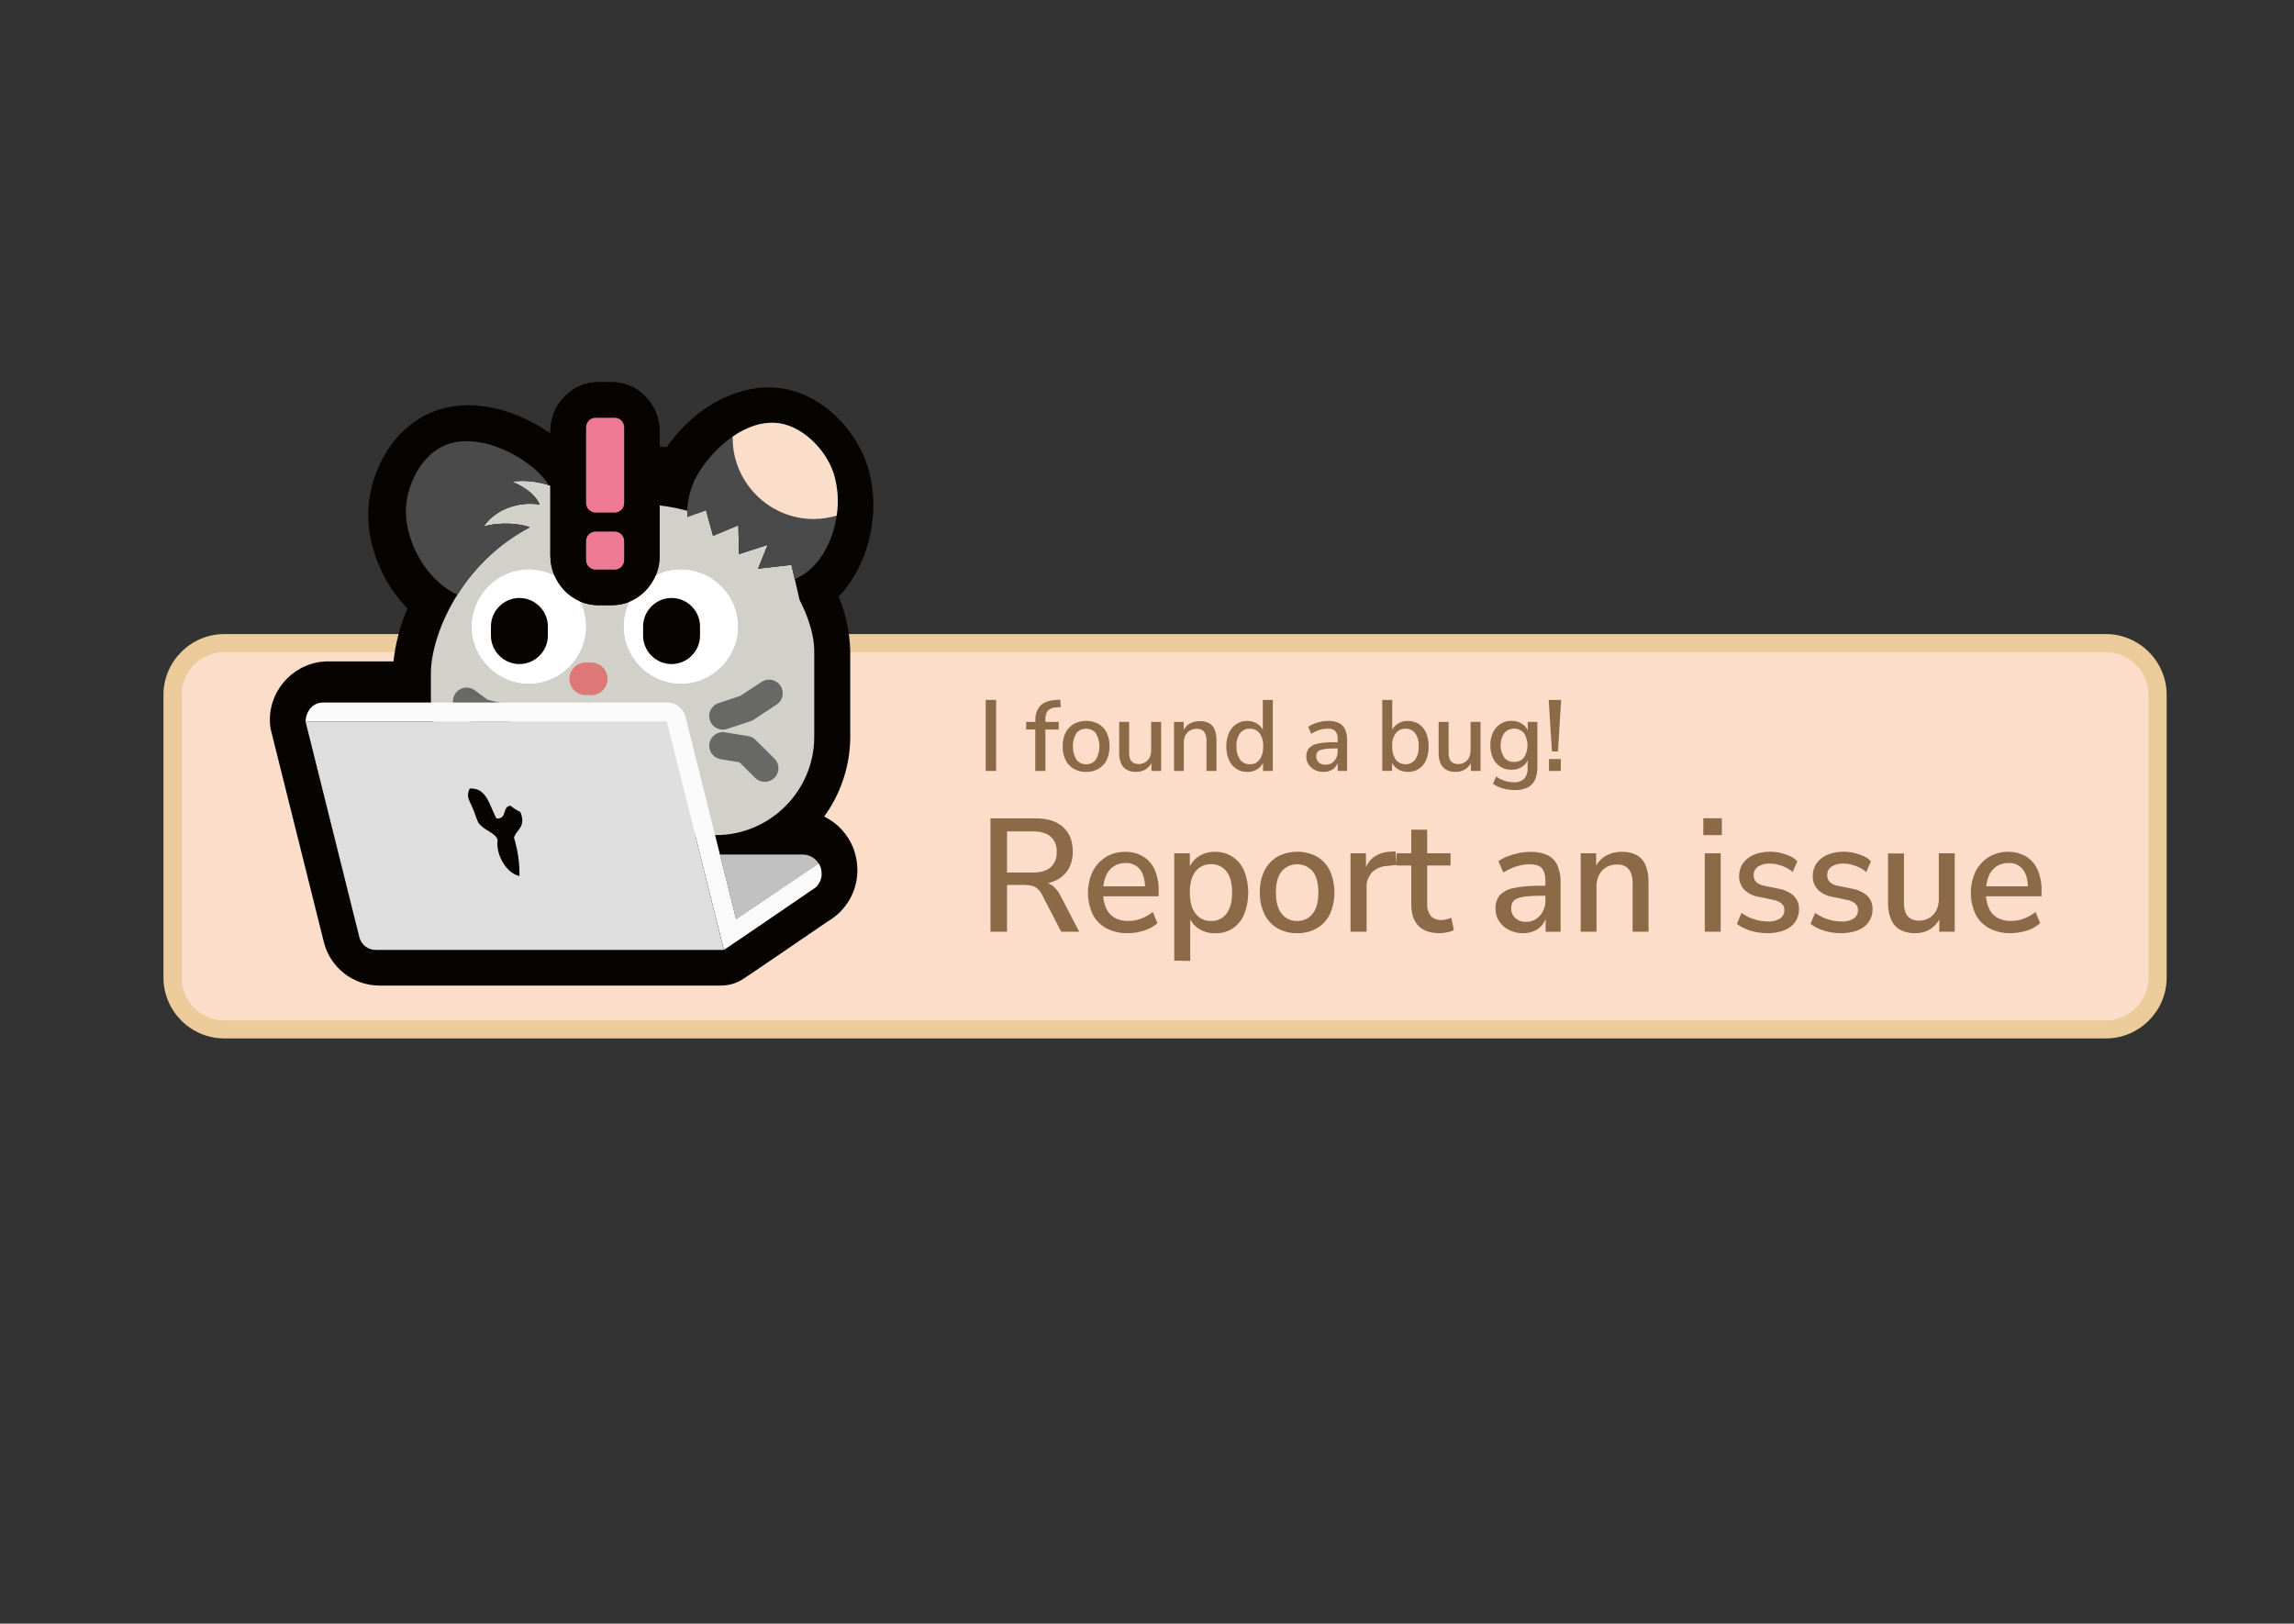 <?xml version="1.0" encoding="UTF-8" standalone="no"?>
<!DOCTYPE svg PUBLIC "-//W3C//DTD SVG 1.1//EN" "http://www.w3.org/Graphics/SVG/1.1/DTD/svg11.dtd">
<svg width="100%" height="100%" viewBox="0 0 842 596" version="1.1" xmlns="http://www.w3.org/2000/svg" xmlns:xlink="http://www.w3.org/1999/xlink" xml:space="preserve" xmlns:serif="http://www.serif.com/" style="fill-rule:evenodd;clip-rule:evenodd;stroke-linejoin:round;stroke-miterlimit:2;">
    <rect x="0" y="0" width="842" height="596" fill="#333333" stroke="none"/>
    <g id="Badges">
        <path d="M791.92,254.97L791.92,358.94C791.92,369.377 783.447,377.85 773.01,377.85L82.25,377.85C71.813,377.85 63.34,369.377 63.34,358.94L63.34,254.97C63.34,244.533 71.813,236.06 82.25,236.06L773.01,236.06C783.447,236.06 791.92,244.533 791.92,254.97Z" style="fill:rgb(251,221,202);"/>
        <path d="M773,381.18L82.26,381.18C70.058,381.175 60.016,371.142 60,358.94L60,255C60.016,242.802 70.052,232.771 82.25,232.76L773,232.76C785.202,232.765 795.244,242.798 795.26,255L795.26,359C795.211,371.179 785.179,381.175 773,381.18ZM82.26,239.4C73.71,239.411 66.68,246.45 66.68,255L66.68,359C66.691,367.541 73.719,374.565 82.26,374.57L773,374.57C781.541,374.565 788.569,367.541 788.58,359L788.58,255C788.58,246.45 781.55,239.411 773,239.4L82.26,239.4Z" style="fill:rgb(234,203,153);fill-rule:nonzero;"/>
    </g>
    <g id="Typo_vecteur">
        <rect x="361.8" y="256.93" width="3.81" height="26.07" style="fill:rgb(140,105,71);fill-rule:nonzero;"/>
        <path d="M380,283L380,267.77L376.64,267.77L376.64,265L381.04,265L380.04,266L380.04,264.56C379.89,262.547 380.549,260.556 381.87,259.03C383.09,257.78 384.99,257.09 387.55,256.94L389.14,256.83L389.4,259.56L387.78,259.67C386.953,259.677 386.14,259.883 385.41,260.27C384.829,260.593 384.372,261.099 384.11,261.71C383.815,262.45 383.676,263.243 383.7,264.04L383.7,265.63L383.11,265L388.59,265L388.59,267.81L383.7,267.81L383.7,283L380,283Z" style="fill:rgb(140,105,71);fill-rule:nonzero;"/>
        <path d="M398.65,283.35C397.065,283.395 395.498,283.004 394.12,282.22C392.83,281.459 391.788,280.341 391.12,279C390.368,277.425 390.001,275.694 390.05,273.95C390.001,272.222 390.368,270.507 391.12,268.95C391.794,267.619 392.835,266.509 394.12,265.75C396.964,264.246 400.376,264.246 403.22,265.75C404.516,266.503 405.561,267.624 406.22,268.97C407.627,272.153 407.627,275.787 406.22,278.97C405.561,280.316 404.516,281.437 403.22,282.19C401.832,282.988 400.251,283.39 398.65,283.35ZM398.65,280.54C400.028,280.588 401.349,279.974 402.2,278.89C403.984,275.872 403.984,272.108 402.2,269.09C401.304,268.068 400.009,267.481 398.65,267.481C397.291,267.481 395.996,268.068 395.1,269.09C393.329,272.112 393.329,275.868 395.1,278.89C395.952,279.973 397.272,280.587 398.65,280.54Z" style="fill:rgb(140,105,71);fill-rule:nonzero;"/>
        <path d="M417,283.35C415.812,283.39 414.633,283.122 413.58,282.57C412.638,282.041 411.901,281.209 411.49,280.21C410.987,278.963 410.748,277.624 410.79,276.28L410.79,265L414.45,265L414.45,276.29C414.422,277.09 414.548,277.888 414.82,278.64C415.045,279.215 415.462,279.696 416,280C416.615,280.325 417.305,280.483 418,280.46C418.82,280.472 419.628,280.254 420.33,279.83C421.021,279.415 421.58,278.812 421.94,278.09C422.347,277.264 422.546,276.351 422.52,275.43L422.52,265L426.18,265L426.18,283L422.63,283L422.63,279.11L423.07,279.11C422.665,280.362 421.869,281.453 420.8,282.22C419.687,282.992 418.355,283.389 417,283.35Z" style="fill:rgb(140,105,71);fill-rule:nonzero;"/>
        <path d="M430.92,283L430.92,265L434.47,265L434.47,268.78L434.06,268.78C434.506,267.513 435.366,266.431 436.5,265.71C437.676,265.016 439.025,264.669 440.39,264.71C441.576,264.664 442.755,264.925 443.81,265.47C444.717,266.003 445.42,266.823 445.81,267.8C446.3,269.054 446.531,270.394 446.49,271.74L446.49,283L442.83,283L442.83,271.9C442.858,271.061 442.719,270.225 442.42,269.44C442.19,268.852 441.781,268.352 441.25,268.01C440.644,267.659 439.949,267.493 439.25,267.53C438.382,267.511 437.524,267.729 436.77,268.16C436.053,268.579 435.473,269.198 435.1,269.94C434.693,270.767 434.491,271.679 434.51,272.6L434.51,283L430.92,283Z" style="fill:rgb(140,105,71);fill-rule:nonzero;"/>
        <path d="M457.78,283.35C456.364,283.38 454.971,282.986 453.78,282.22C452.597,281.421 451.667,280.3 451.1,278.99C450.412,277.414 450.071,275.709 450.1,273.99C450.064,272.27 450.406,270.564 451.1,268.99C451.678,267.695 452.607,266.587 453.78,265.79C454.967,265.013 456.362,264.612 457.78,264.64C459.178,264.601 460.552,265.011 461.7,265.81C462.772,266.569 463.555,267.669 463.92,268.93L463.51,268.93L463.51,256.93L467.18,256.93L467.18,283L463.59,283L463.59,279L464,279C463.632,280.276 462.851,281.395 461.78,282.18C460.609,282.994 459.205,283.405 457.78,283.35ZM458.78,280.54C460.159,280.588 461.478,279.96 462.31,278.86C463.279,277.429 463.743,275.715 463.63,273.99C463.754,272.267 463.289,270.553 462.31,269.13C461.468,268.045 460.153,267.43 458.78,267.48C457.383,267.42 456.039,268.035 455.17,269.13C454.2,270.557 453.738,272.269 453.86,273.99C453.749,275.713 454.21,277.425 455.17,278.86C456.021,279.959 457.351,280.585 458.74,280.54L458.78,280.54Z" style="fill:rgb(140,105,71);fill-rule:nonzero;"/>
        <path d="M485.78,283.35C484.651,283.369 483.534,283.108 482.53,282.59C481.614,282.134 480.834,281.444 480.27,280.59C479.73,279.75 479.448,278.769 479.46,277.77C479.397,276.636 479.753,275.518 480.46,274.63C481.337,273.745 482.471,273.161 483.7,272.96C485.696,272.575 487.728,272.404 489.76,272.45L491.47,272.45L491.47,274.74L489.84,274.74C488.771,274.73 487.703,274.781 486.64,274.89C485.926,274.951 485.224,275.106 484.55,275.35C484.09,275.513 483.699,275.827 483.44,276.24C483.208,276.652 483.091,277.118 483.1,277.59C483.069,278.448 483.408,279.278 484.03,279.87C484.738,280.473 485.652,280.781 486.58,280.73C487.374,280.744 488.153,280.521 488.82,280.09C489.481,279.651 490.021,279.053 490.39,278.35C490.8,277.581 491.006,276.721 490.99,275.85L490.99,271.37C491.096,270.3 490.796,269.229 490.15,268.37C489.385,267.697 488.373,267.374 487.36,267.48C486.342,267.48 485.331,267.635 484.36,267.94C483.274,268.286 482.236,268.766 481.27,269.37L480.16,266.78C480.834,266.315 481.563,265.935 482.33,265.65C483.157,265.33 484.01,265.083 484.88,264.91C485.738,264.726 486.613,264.632 487.49,264.63C488.844,264.579 490.192,264.839 491.43,265.39C492.437,265.876 493.241,266.701 493.7,267.72C494.237,268.983 494.49,270.349 494.44,271.72L494.44,283L491,283L491,279L491.34,279C491.175,279.858 490.812,280.667 490.28,281.36C489.785,282.004 489.134,282.514 488.39,282.84C487.568,283.2 486.677,283.374 485.78,283.35Z" style="fill:rgb(140,105,71);fill-rule:nonzero;"/>
        <path d="M516.79,283.35C515.365,283.396 513.962,282.982 512.79,282.17C511.695,281.402 510.9,280.278 510.54,278.99L510.94,278.99L510.94,282.99L507.35,282.99L507.35,256.93L511.02,256.93L511.02,268.93L510.57,268.93C510.935,267.664 511.727,266.561 512.81,265.81C513.953,265.017 515.319,264.607 516.71,264.64C518.155,264.6 519.579,265.001 520.79,265.79C521.951,266.589 522.866,267.698 523.43,268.99C524.097,270.57 524.418,272.275 524.37,273.99C524.414,275.702 524.101,277.405 523.45,278.99C522.904,280.304 521.982,281.428 520.8,282.22C519.606,282.988 518.209,283.382 516.79,283.35ZM515.87,280.54C517.255,280.593 518.583,279.965 519.42,278.86C520.369,277.421 520.822,275.71 520.71,273.99C520.833,272.272 520.379,270.561 519.42,269.13C518.573,268.04 517.249,267.425 515.87,267.48C514.49,267.433 513.166,268.046 512.31,269.13C511.333,270.557 510.87,272.275 511,274C510.89,275.726 511.358,277.44 512.33,278.87C513.175,279.959 514.492,280.58 515.87,280.54Z" style="fill:rgb(140,105,71);fill-rule:nonzero;"/>
        <path d="M534.26,283.35C533.069,283.389 531.887,283.121 530.83,282.57C529.89,282.038 529.154,281.207 528.74,280.21C528.237,278.963 527.998,277.624 528.04,276.28L528.04,265L531.7,265L531.7,276.29C531.677,277.089 531.802,277.886 532.07,278.64C532.297,279.22 532.718,279.704 533.26,280.01C533.875,280.335 534.565,280.493 535.26,280.47C536.08,280.481 536.887,280.263 537.59,279.84C538.279,279.423 538.837,278.82 539.2,278.1C539.599,277.271 539.795,276.359 539.77,275.44L539.77,265L543.43,265L543.43,283L539.88,283L539.88,279.11L540.33,279.11C539.921,280.363 539.122,281.453 538.05,282.22C536.94,282.991 535.611,283.387 534.26,283.35Z" style="fill:rgb(140,105,71);fill-rule:nonzero;"/>
        <path d="M556,290C554.527,290.011 553.06,289.819 551.64,289.43C550.338,289.074 549.109,288.492 548.01,287.71L549.12,285.04C549.792,285.502 550.505,285.9 551.25,286.23C551.961,286.546 552.706,286.78 553.47,286.93C554.218,287.078 554.978,287.152 555.74,287.15C557.105,287.254 558.453,286.787 559.46,285.86C560.355,284.801 560.8,283.433 560.7,282.05L560.7,278.16L561,278.16C560.706,279.478 559.914,280.632 558.79,281.38C557.613,282.182 556.214,282.595 554.79,282.56C551.89,282.655 549.206,280.978 548.02,278.33C547.33,276.84 546.988,275.212 547.02,273.57C546.987,271.938 547.33,270.319 548.02,268.84C549.211,266.197 551.893,264.526 554.79,264.62C556.212,264.585 557.611,264.994 558.79,265.79C559.93,266.517 560.728,267.676 561,269L560.74,269L560.74,265L564.29,265L564.29,281.69C564.341,283.287 564.026,284.874 563.37,286.33C562.785,287.543 561.814,288.528 560.61,289.13C559.162,289.776 557.583,290.074 556,290ZM555.74,279.68C557.136,279.749 558.484,279.151 559.37,278.07C561.1,275.325 561.1,271.815 559.37,269.07C558.45,268.035 557.13,267.442 555.745,267.442C554.36,267.442 553.04,268.035 552.12,269.07C550.325,271.795 550.325,275.345 552.12,278.07C553.007,279.151 554.353,279.752 555.75,279.69L555.74,279.68Z" style="fill:rgb(140,105,71);fill-rule:nonzero;"/>
        <path d="M569.63,275.84L568.44,256.93L573,256.93L571.86,275.84L569.63,275.84ZM568.55,283L568.55,278.63L572.88,278.63L572.88,283L568.55,283Z" style="fill:rgb(140,105,71);fill-rule:nonzero;"/>
        <path d="M363.54,342L363.54,300.4L380.12,300.4C384.453,300.4 387.807,301.463 390.18,303.59C392.553,305.717 393.743,308.717 393.75,312.59C393.812,314.86 393.252,317.105 392.13,319.08C391.025,320.903 389.398,322.353 387.46,323.24C385.171,324.255 382.683,324.747 380.18,324.68L380.71,323.86L382.24,323.86C383.664,323.822 385.065,324.235 386.24,325.04C387.526,326.04 388.554,327.332 389.24,328.81L396.11,342L389.5,342L382.66,328.78C382.244,327.866 381.665,327.035 380.95,326.33C380.326,325.765 379.575,325.36 378.76,325.15C377.814,324.924 376.843,324.817 375.87,324.83L369.62,324.83L369.62,342L363.54,342ZM369.62,320.29L379.12,320.29C381.993,320.29 384.167,319.65 385.64,318.37C387.192,316.898 388.004,314.804 387.85,312.67C387.985,310.577 387.173,308.531 385.64,307.1C384.16,305.82 381.987,305.18 379.12,305.18L369.62,305.18L369.62,320.29Z" style="fill:rgb(140,105,71);fill-rule:nonzero;"/>
        <path d="M414,342.55C411.293,342.624 408.61,342.026 406.19,340.81C404.021,339.671 402.249,337.899 401.11,335.73C398.731,330.69 398.731,324.84 401.11,319.8C402.223,317.656 403.896,315.852 405.95,314.58C408.059,313.306 410.486,312.65 412.95,312.69C415.291,312.625 417.603,313.221 419.62,314.41C421.489,315.576 422.96,317.281 423.84,319.3C424.852,321.689 425.343,324.266 425.28,326.86L425.28,329L404,329L404,325.34L421.3,325.34L420.3,326.17C420.3,323.097 419.69,320.763 418.47,319.17C417.193,317.563 415.209,316.677 413.16,316.8C411.569,316.751 410,317.195 408.67,318.07C407.414,318.967 406.442,320.207 405.87,321.64C405.173,323.385 404.833,325.252 404.87,327.13L404.87,327.66C404.825,329.633 405.211,331.591 406,333.4C406.639,334.861 407.725,336.083 409.1,336.89C410.633,337.719 412.358,338.126 414.1,338.07C415.69,338.066 417.267,337.786 418.76,337.24C420.344,336.661 421.821,335.823 423.13,334.76L424.84,338.89C423.433,340.116 421.784,341.032 420,341.58C418.065,342.221 416.039,342.549 414,342.55Z" style="fill:rgb(140,105,71);fill-rule:nonzero;"/>
        <path d="M431,352.64L431,313.23L436.72,313.23L436.72,319.66L436.07,319.66C436.646,317.61 437.906,315.816 439.64,314.58C441.476,313.293 443.678,312.63 445.92,312.69C450.581,312.558 454.865,315.326 456.66,319.63C458.668,324.773 458.668,330.487 456.66,335.63C455.785,337.715 454.331,339.506 452.47,340.79C450.548,342.029 448.295,342.656 446.01,342.59C443.773,342.651 441.573,341.999 439.73,340.73C438.003,339.522 436.742,337.756 436.16,335.73L436.87,335.73L436.87,352.73L431,352.64ZM444.51,338.07C446.722,338.158 448.841,337.151 450.17,335.38C451.55,333.59 452.24,331.01 452.24,327.62C452.24,324.23 451.55,321.62 450.17,319.86C448.821,318.122 446.708,317.144 444.51,317.24C442.302,317.151 440.18,318.126 438.81,319.86C437.417,321.613 436.72,324.2 436.72,327.62C436.72,331.01 437.42,333.62 438.81,335.38C440.156,337.141 442.275,338.144 444.49,338.07L444.51,338.07Z" style="fill:rgb(140,105,71);fill-rule:nonzero;"/>
        <path d="M476.11,342.55C473.582,342.614 471.083,341.992 468.88,340.75C466.84,339.528 465.192,337.747 464.13,335.62C462.926,333.108 462.34,330.344 462.42,327.56C462.336,324.795 462.923,322.049 464.13,319.56C465.198,317.442 466.846,315.67 468.88,314.45C473.418,312.052 478.862,312.052 483.4,314.45C485.438,315.669 487.078,317.456 488.12,319.59C490.362,324.685 490.362,330.495 488.12,335.59C487.078,337.722 485.438,339.505 483.4,340.72C481.181,341.98 478.661,342.612 476.11,342.55ZM476.11,338.07C478.308,338.142 480.415,337.165 481.78,335.44C483.193,333.693 483.9,331.087 483.9,327.62C483.9,324.12 483.19,321.52 481.78,319.8C480.347,318.174 478.282,317.241 476.115,317.241C473.948,317.241 471.883,318.174 470.45,319.8C469.03,321.52 468.32,324.12 468.32,327.62C468.32,331.12 469.03,333.69 470.45,335.44C471.809,337.167 473.914,338.145 476.11,338.07Z" style="fill:rgb(140,105,71);fill-rule:nonzero;"/>
        <path d="M495.7,342L495.7,313.23L501.36,313.23L501.36,320L500.77,320C501.26,317.939 502.412,316.094 504.05,314.75C505.883,313.43 508.072,312.691 510.33,312.63L512.22,312.51L512.63,317.51L509.15,317.87C507.053,317.95 505.058,318.801 503.55,320.26C502.173,321.823 501.471,323.871 501.6,325.95L501.6,342L495.7,342Z" style="fill:rgb(140,105,71);fill-rule:nonzero;"/>
        <path d="M528.38,342.55C524.96,342.55 522.38,341.65 520.63,339.86C518.88,338.07 518,335.45 518,332L518,317.71L512.63,317.71L512.63,313.23L518,313.23L518,304.55L523.84,304.55L523.84,313.23L532.4,313.23L532.4,317.71L523.84,317.71L523.84,331.57C523.718,333.207 524.167,334.837 525.11,336.18C526.19,337.297 527.724,337.861 529.27,337.71C529.859,337.703 530.444,337.615 531.01,337.45L532.69,336.94L533.63,341.37C532.885,341.781 532.078,342.068 531.24,342.22C530.301,342.433 529.342,342.544 528.38,342.55Z" style="fill:rgb(140,105,71);fill-rule:nonzero;"/>
        <path d="M559,342.55C557.197,342.578 555.415,342.163 553.81,341.34C552.352,340.596 551.111,339.487 550.21,338.12C549.347,336.787 548.895,335.228 548.91,333.64C548.811,331.839 549.369,330.062 550.48,328.64C551.873,327.227 553.681,326.295 555.64,325.98C558.827,325.356 562.073,325.077 565.32,325.15L568,325.15L568,328.81L565.4,328.81C563.697,328.795 561.994,328.875 560.3,329.05C559.162,329.146 558.042,329.395 556.97,329.79C556.236,330.043 555.61,330.541 555.2,331.2C554.831,331.859 554.648,332.605 554.67,333.36C554.617,334.721 555.153,336.041 556.14,336.98C557.262,337.959 558.724,338.458 560.21,338.37C561.473,338.402 562.717,338.053 563.78,337.37C564.836,336.668 565.699,335.712 566.29,334.59C566.939,333.359 567.263,331.982 567.23,330.59L567.23,323.45C567.23,321.21 566.79,319.617 565.91,318.67C565.02,317.73 563.54,317.26 561.45,317.26C559.838,317.263 558.236,317.513 556.7,318C554.974,318.554 553.322,319.316 551.78,320.27L550,316.12C551.073,315.382 552.231,314.778 553.45,314.32C554.771,313.814 556.133,313.419 557.52,313.14C558.887,312.847 560.282,312.696 561.68,312.69C563.851,312.607 566.013,313.021 568,313.9C569.603,314.683 570.887,315.998 571.63,317.62C572.487,319.641 572.89,321.826 572.81,324.02L572.81,342.02L567.32,342.02L567.32,335.59L567.85,335.59C567.594,336.961 567.019,338.253 566.17,339.36C565.377,340.379 564.347,341.189 563.17,341.72C561.857,342.296 560.434,342.58 559,342.55Z" style="fill:rgb(140,105,71);fill-rule:nonzero;"/>
        <path d="M580.18,342L580.18,313.23L585.85,313.23L585.85,319.23L585.2,319.23C585.914,317.211 587.284,315.489 589.09,314.34C590.957,313.211 593.108,312.635 595.29,312.68C597.183,312.613 599.063,313.029 600.75,313.89C602.212,314.736 603.352,316.045 603.99,317.61C604.778,319.607 605.148,321.744 605.08,323.89L605.08,342L599.24,342L599.24,324.3C599.288,322.963 599.067,321.63 598.59,320.38C598.222,319.446 597.571,318.648 596.73,318.1C595.773,317.553 594.681,317.289 593.58,317.34C592.181,317.302 590.797,317.648 589.58,318.34C588.442,319.008 587.522,319.991 586.93,321.17C586.279,322.49 585.957,323.948 585.99,325.42L585.99,342L580.18,342Z" style="fill:rgb(140,105,71);fill-rule:nonzero;"/>
        <path d="M625.2,306.56L625.2,300.36L632,300.36L632,306.56L625.2,306.56ZM625.73,342.02L625.73,313.23L631.57,313.23L631.57,342L625.73,342.02Z" style="fill:rgb(140,105,71);fill-rule:nonzero;"/>
        <path d="M648.86,342.55C647.414,342.549 645.971,342.412 644.55,342.14C643.215,341.885 641.911,341.49 640.66,340.96C639.543,340.486 638.491,339.871 637.53,339.13L639.18,335.13C640.153,335.79 641.18,336.365 642.25,336.85C643.313,337.32 644.422,337.675 645.56,337.91C646.646,338.136 647.751,338.253 648.86,338.26C650.453,338.372 652.042,337.98 653.4,337.14C654.383,336.463 654.963,335.334 654.94,334.14C655,333.205 654.632,332.292 653.94,331.66C653.033,330.969 651.973,330.506 650.85,330.31L645.65,329.24C643.596,328.945 641.688,328.007 640.2,326.56C638.945,325.205 638.276,323.406 638.34,321.56C638.304,319.874 638.809,318.219 639.78,316.84C640.804,315.462 642.188,314.393 643.78,313.75C645.662,312.986 647.679,312.611 649.71,312.65C650.969,312.646 652.224,312.787 653.45,313.07C654.635,313.338 655.791,313.724 656.9,314.22C657.944,314.67 658.889,315.323 659.68,316.14L658,320.13C657.25,319.455 656.408,318.89 655.5,318.45C654.585,318.001 653.627,317.646 652.64,317.39C651.694,317.135 650.719,317.004 649.74,317C648.143,316.893 646.553,317.296 645.2,318.15C644.198,318.883 643.623,320.069 643.67,321.31C643.641,322.22 643.98,323.104 644.61,323.76C645.414,324.497 646.421,324.978 647.5,325.14L652.75,326.21C654.84,326.532 656.796,327.441 658.39,328.83C659.705,330.151 660.403,331.968 660.31,333.83C660.339,335.494 659.842,337.125 658.89,338.49C657.881,339.861 656.489,340.905 654.89,341.49C652.964,342.219 650.919,342.579 648.86,342.55Z" style="fill:rgb(140,105,71);fill-rule:nonzero;"/>
        <path d="M675.88,342.55C674.434,342.549 672.991,342.412 671.57,342.14C670.235,341.885 668.931,341.49 667.68,340.96C666.563,340.486 665.511,339.871 664.55,339.13L666.2,335.13C667.173,335.79 668.2,336.365 669.27,336.85C670.333,337.32 671.442,337.675 672.58,337.91C673.666,338.136 674.771,338.253 675.88,338.26C677.473,338.372 679.062,337.98 680.42,337.14C681.408,336.466 681.988,335.335 681.96,334.14C682.02,333.205 681.652,332.292 680.96,331.66C680.053,330.969 678.993,330.506 677.87,330.31L672.67,329.24C670.617,328.942 668.709,328.004 667.22,326.56C665.965,325.205 665.296,323.406 665.36,321.56C665.324,319.874 665.829,318.219 666.8,316.84C667.826,315.465 669.21,314.396 670.8,313.75C672.682,312.986 674.699,312.611 676.73,312.65C677.989,312.646 679.244,312.787 680.47,313.07C681.655,313.338 682.811,313.724 683.92,314.22C684.964,314.67 685.909,315.323 686.7,316.14L685,320.13C684.245,319.457 683.4,318.892 682.49,318.45C681.575,318.001 680.617,317.646 679.63,317.39C678.687,317.136 677.716,317.005 676.74,317C675.14,316.892 673.546,317.294 672.19,318.15C671.188,318.883 670.613,320.069 670.66,321.31C670.631,322.22 670.97,323.104 671.6,323.76C672.405,324.496 673.411,324.976 674.49,325.14L679.74,326.21C681.83,326.532 683.786,327.441 685.38,328.83C686.695,330.151 687.393,331.968 687.3,333.83C687.329,335.494 686.832,337.125 685.88,338.49C684.871,339.861 683.479,340.905 681.88,341.49C679.964,342.215 677.929,342.575 675.88,342.55Z" style="fill:rgb(140,105,71);fill-rule:nonzero;"/>
        <path d="M702.9,342.55C701.004,342.615 699.122,342.187 697.44,341.31C695.942,340.454 694.771,339.124 694.11,337.53C693.306,335.547 692.925,333.418 692.99,331.28L692.99,313.28L698.83,313.28L698.83,331.28C698.789,332.556 698.989,333.828 699.42,335.03C699.777,335.954 700.446,336.725 701.31,337.21C702.271,337.725 703.35,337.981 704.44,337.95C705.745,337.965 707.029,337.618 708.15,336.95C709.249,336.281 710.139,335.318 710.72,334.17C711.361,332.847 711.673,331.389 711.63,329.92L711.63,313.23L717.47,313.23L717.47,342L711.81,342L711.81,335.8L712.52,335.8C711.875,337.811 710.602,339.563 708.89,340.8C707.128,342 705.031,342.612 702.9,342.55Z" style="fill:rgb(140,105,71);fill-rule:nonzero;"/>
        <path d="M738.07,342.55C735.36,342.623 732.673,342.025 730.25,340.81C728.081,339.671 726.309,337.899 725.17,335.73C722.791,330.69 722.791,324.84 725.17,319.8C726.283,317.656 727.956,315.852 730.01,314.58C732.119,313.306 734.546,312.65 737.01,312.69C739.351,312.625 741.663,313.221 743.68,314.41C745.549,315.576 747.02,317.281 747.9,319.3C748.912,321.689 749.403,324.266 749.34,326.86L749.34,329L728,329L728,325.34L745.35,325.34L744.35,326.17C744.35,323.097 743.74,320.763 742.52,319.17C741.243,317.563 739.259,316.677 737.21,316.8C735.619,316.751 734.05,317.195 732.72,318.07C731.464,318.967 730.492,320.207 729.92,321.64C729.223,323.385 728.883,325.252 728.92,327.13L728.92,327.66C728.86,329.629 729.228,331.588 730,333.4C730.639,334.861 731.725,336.083 733.1,336.89C734.633,337.719 736.358,338.126 738.1,338.07C739.69,338.066 741.267,337.786 742.76,337.24C744.344,336.661 745.821,335.823 747.13,334.76L748.84,338.89C747.433,340.116 745.784,341.032 744,341.58C742.087,342.214 740.085,342.542 738.07,342.55Z" style="fill:rgb(140,105,71);fill-rule:nonzero;"/>
    </g>
    <g id="icones">
        <path d="M264.57,361.78L139.27,361.78C129.655,361.786 121.206,355.189 118.88,345.86L99.5,268.24C99.209,267.049 99.061,265.827 99.06,264.6C99.058,264.467 99.056,264.333 99.056,264.2C99.056,252.449 108.726,242.78 120.476,242.78C120.491,242.78 120.505,242.78 120.52,242.78L144.42,242.78C145.164,236.097 146.9,229.562 149.57,223.39C140.9,214.47 135.3,201.83 135.15,189.27C134.99,175.12 143.05,157.5 158.77,151.22C173.64,145.28 190.77,150.86 202.94,159.75C204.078,159.428 205.249,159.236 206.43,159.18C207.75,159.13 209.01,159.09 210.22,159.08C222.41,158.96 230.49,161.03 236.88,164.7C238.865,164.117 240.935,163.88 243,164C243.566,164.033 244.131,164.096 244.69,164.19C255.9,148.03 271.39,142.19 281.93,142.19L282,142.19C282.64,142.19 283.29,142.19 283.93,142.25C300.81,143.25 314.03,157.41 318.35,170.88C323.62,187.29 319.2,207.04 307.86,218.97C310.483,225.394 311.913,232.243 312.08,239.18L312.08,270.24C312.094,280.839 308.739,291.172 302.5,299.74C307.463,302.152 311.321,306.372 313.28,311.53C313.36,311.73 313.45,311.98 313.54,312.24L313.54,312.35C313.6,312.55 313.67,312.74 313.73,312.94C313.79,313.14 313.8,313.18 313.84,313.29C313.98,313.79 314.11,314.29 314.22,314.79C314.22,314.91 314.22,315.03 314.29,315.15L314.34,315.44C314.34,315.68 314.43,315.94 314.47,316.2C314.51,316.46 314.54,316.69 314.56,316.93C314.58,317.17 314.56,317.27 314.61,317.44C314.61,317.92 314.7,318.58 314.7,319.38C314.703,320.111 314.667,320.843 314.59,321.57C314.519,322.312 314.409,323.05 314.26,323.78C314.12,324.44 313.94,325.16 313.72,325.88C313.5,326.6 313.26,327.22 312.98,327.88C312.7,328.54 312.41,329.14 312.08,329.75C311.75,330.36 311.38,330.97 310.99,331.55C310.6,332.13 310.17,332.71 309.72,333.25C309.27,333.79 308.8,334.31 308.33,334.79L307.59,335.49L307,335.99C305.995,336.854 304.91,337.621 303.76,338.28L279.4,354.9L273,359.22C270.51,360.898 267.573,361.79 264.57,361.78Z" style="fill:rgb(6,3,0);fill-rule:nonzero;"/>
        <path d="M293.49,220.25L290.49,207.34L278.24,208.75L281.79,199.98L271.26,203.41L271,192.82L261.72,196.69L259.12,187.25L255.76,188.53C251.091,187.025 246.284,185.986 241.41,185.43C240.41,183.62 242.07,182.18 241.88,180.34C239.88,182.58 235.17,188.25 234.88,188.51C234.59,188.77 234.45,182.8 234.45,182.8L224.88,177.26L212,173.36L217.79,188.57L210.18,185L206.78,180.28C202.54,178.17 195.66,175.71 187.87,176.8C196.58,180.37 198.05,185.2 198.05,185.2C191.05,184.07 182.33,186.39 177.47,193.27C183.89,191.41 191.47,192.33 194.47,193.54C169.47,206.6 158.15,232.72 158.15,247.31L158.15,256C158.148,260.032 158.696,264.046 159.78,267.93C159.9,268.35 160.01,268.77 160.14,269.18C165.472,287.883 180.913,302.064 200,305.79C200.66,305.93 201.33,306.04 202,306.14C204.683,306.563 207.394,306.774 210.11,306.77L233.77,306.77C235.39,306.77 236.99,306.69 238.58,306.54L262.79,306.54C262.813,306.54 262.837,306.54 262.86,306.54C282.609,306.54 298.86,290.289 298.86,270.54C298.86,270.54 298.86,238.83 298.86,238.83C298.86,234 297.13,227.27 293.49,220.25Z" style="fill:rgb(209,209,201);fill-rule:nonzero;"/>
        <path d="M217,255.19L215,255.19C211.708,255.19 209,252.482 209,249.19C209,245.898 211.708,243.19 215,243.19L217,243.19C220.292,243.19 223,245.898 223,249.19C223,252.482 220.292,255.19 217,255.19Z" style="fill:rgb(222,120,120);fill-rule:nonzero;"/>
        <path d="M280.73,287C279.413,287.002 278.148,286.485 277.21,285.56L271.4,279.82L264.5,278.68C262.095,278.283 260.313,276.183 260.313,273.745C260.313,271.001 262.571,268.743 265.315,268.743C265.588,268.743 265.861,268.766 266.13,268.81L274.6,270.21C275.621,270.379 276.565,270.862 277.3,271.59L284.24,278.45C285.186,279.388 285.719,280.667 285.719,282C285.719,284.739 283.469,286.994 280.73,287ZM265.3,267.84C262.558,267.839 260.301,265.582 260.301,262.84C260.301,260.686 261.693,258.763 263.74,258.09L271.69,255.46L279.4,250.4C280.247,249.797 281.261,249.473 282.3,249.473C285.043,249.473 287.3,251.73 287.3,254.473C287.3,256.22 286.384,257.845 284.89,258.75L276.63,264.18C276.262,264.418 275.865,264.609 275.45,264.75L266.87,267.58C266.364,267.749 265.834,267.837 265.3,267.84ZM182.39,267.84C181.985,267.839 181.582,267.789 181.19,267.69L175.59,266.32C174.951,266.162 174.35,265.88 173.82,265.49L168.21,261.36C166.974,260.415 166.248,258.945 166.248,257.389C166.248,254.646 168.505,252.389 171.248,252.389C172.284,252.389 173.295,252.711 174.14,253.31L178.94,256.84L183.57,257.98C185.807,258.521 187.395,260.539 187.395,262.84C187.395,265.583 185.138,267.84 182.395,267.84C182.393,267.84 182.392,267.84 182.39,267.84Z" style="fill:rgb(104,104,102);fill-rule:nonzero;"/>
        <path d="M265.67,348.7L244.74,264.86L112.15,264.86L131.91,344.06C132.596,346.798 135.088,348.725 137.91,348.7L265.67,348.7Z" style="fill:rgb(222,222,222);fill-rule:nonzero;"/>
        <path d="M194.13,209.09C205.595,209.106 215.02,218.545 215.02,230.01C215.02,241.486 205.576,250.93 194.1,250.93C182.624,250.93 173.18,241.486 173.18,230.01C173.18,230.007 173.18,230.003 173.18,230C173.191,218.516 182.646,209.075 194.13,209.08" style="fill:white;fill-rule:nonzero;"/>
        <path d="M190.64,219.5C190.643,219.5 190.647,219.5 190.65,219.5C196.373,219.5 201.085,224.207 201.09,229.93L201.09,233.64C200.916,239.248 196.256,243.767 190.645,243.767C185.034,243.767 180.374,239.248 180.2,233.64L180.2,229.93C180.205,224.207 184.917,219.5 190.64,219.5" style="fill:rgb(6,3,0);fill-rule:nonzero;"/>
        <path d="M250,209.09C261.446,209.134 270.84,218.564 270.84,230.01C270.84,241.486 261.396,250.93 249.92,250.93C238.444,250.93 229,241.486 229,230.01C229,230.007 229,230.003 229,230C229.011,218.526 238.456,209.09 249.93,209.09C249.953,209.09 249.977,209.09 250,209.09" style="fill:white;fill-rule:nonzero;"/>
        <path d="M246.49,219.5C246.493,219.5 246.497,219.5 246.5,219.5C252.223,219.5 256.935,224.207 256.94,229.93L256.94,233.64C256.766,239.248 252.106,243.767 246.495,243.767C240.884,243.767 236.224,239.248 236.05,233.64L236.05,229.93C236.055,224.207 240.767,219.5 246.49,219.5" style="fill:rgb(6,3,0);fill-rule:nonzero;"/>
        <path d="M191,298.07C193.22,303.62 189.57,304.46 188.66,307.48C190.064,312.042 190.739,316.797 190.66,321.57C185.79,320.57 181.8,313.43 182.66,308.26C181.66,305.49 177.66,304.95 175.57,301.99C175.21,301.47 174.32,298.51 173.42,296.49C171.84,293.07 171.18,292.03 172.42,289.44C178.72,289.07 179.68,295.83 182.21,300.44C186.26,300.73 184.21,296.19 187.32,295.72C188.46,296.654 189.709,297.446 191.04,298.08" style="fill:rgb(6,3,0);fill-rule:nonzero;"/>
        <path d="M224.64,222.15L219.57,222.15C209.9,222.15 202,214 202,203.9L202,158.52C202,148.46 209.87,140.28 219.54,140.28L224.61,140.28C234.28,140.28 242.14,148.46 242.14,158.52L242.14,203.9C242.17,214 234.31,222.15 224.64,222.15Z" style="fill:rgb(6,3,0);fill-rule:nonzero;"/>
        <path d="M218.61,195.13L225.61,195.13C225.613,195.13 225.617,195.13 225.62,195.13C227.529,195.13 229.1,196.701 229.1,198.61L229.1,205.61C229.1,207.519 227.529,209.09 225.62,209.09C225.617,209.09 225.613,209.09 225.61,209.09L218.61,209.09C218.607,209.09 218.603,209.09 218.6,209.09C216.691,209.09 215.12,207.519 215.12,205.61L215.12,198.61C215.12,196.701 216.691,195.13 218.6,195.13C218.603,195.13 218.607,195.13 218.61,195.13" style="fill:rgb(239,122,147);fill-rule:nonzero;"/>
        <path d="M218.61,153.35L225.61,153.35C225.617,153.35 225.623,153.35 225.63,153.35C227.534,153.35 229.1,154.916 229.1,156.82C229.1,156.827 229.1,156.833 229.1,156.84L229.1,184.67C229.1,184.673 229.1,184.677 229.1,184.68C229.1,186.589 227.529,188.16 225.62,188.16C225.617,188.16 225.613,188.16 225.61,188.16L218.61,188.16C216.695,188.16 215.12,186.585 215.12,184.67L215.12,156.84C215.12,156.837 215.12,156.833 215.12,156.83C215.12,154.921 216.691,153.35 218.6,153.35C218.603,153.35 218.607,153.35 218.61,153.35" style="fill:rgb(239,122,147);fill-rule:nonzero;"/>
        <path d="M194.13,209.09C205.595,209.106 215.02,218.545 215.02,230.01C215.02,241.486 205.576,250.93 194.1,250.93C182.624,250.93 173.18,241.486 173.18,230.01C173.18,230.007 173.18,230.003 173.18,230C173.191,218.516 182.646,209.075 194.13,209.08" style="fill:white;fill-rule:nonzero;"/>
        <path d="M190.64,219.5C190.643,219.5 190.647,219.5 190.65,219.5C196.373,219.5 201.085,224.207 201.09,229.93L201.09,233.64C200.916,239.248 196.256,243.767 190.645,243.767C185.034,243.767 180.374,239.248 180.2,233.64L180.2,229.93C180.205,224.207 184.917,219.5 190.64,219.5" style="fill:rgb(6,3,0);fill-rule:nonzero;"/>
        <path d="M250,209.09C261.446,209.134 270.84,218.564 270.84,230.01C270.84,241.486 261.396,250.93 249.92,250.93C238.444,250.93 229,241.486 229,230.01C229,230.007 229,230.003 229,230C229.011,218.526 238.456,209.09 249.93,209.09C249.953,209.09 249.977,209.09 250,209.09" style="fill:white;fill-rule:nonzero;"/>
        <path d="M246.49,219.5C246.493,219.5 246.497,219.5 246.5,219.5C252.223,219.5 256.935,224.207 256.94,229.93L256.94,233.64C256.766,239.248 252.106,243.767 246.495,243.767C240.884,243.767 236.224,239.248 236.05,233.64L236.05,229.93C236.055,224.207 240.767,219.5 246.49,219.5" style="fill:rgb(6,3,0);fill-rule:nonzero;"/>
        <path d="M224.64,222.15L219.57,222.15C209.9,222.15 202,214 202,203.9L202,158.52C202,148.46 209.87,140.28 219.54,140.28L224.61,140.28C234.28,140.28 242.14,148.46 242.14,158.52L242.14,203.9C242.17,214 234.31,222.15 224.64,222.15Z" style="fill:rgb(6,3,0);fill-rule:nonzero;"/>
        <path d="M218.61,195.13L225.61,195.13C225.613,195.13 225.617,195.13 225.62,195.13C227.529,195.13 229.1,196.701 229.1,198.61L229.1,205.61C229.1,207.519 227.529,209.09 225.62,209.09C225.617,209.09 225.613,209.09 225.61,209.09L218.61,209.09C218.607,209.09 218.603,209.09 218.6,209.09C216.691,209.09 215.12,207.519 215.12,205.61L215.12,198.61C215.12,196.701 216.691,195.13 218.6,195.13C218.603,195.13 218.607,195.13 218.61,195.13" style="fill:rgb(239,122,147);fill-rule:nonzero;"/>
        <path d="M218.61,153.35L225.61,153.35C225.617,153.35 225.623,153.35 225.63,153.35C227.534,153.35 229.1,154.916 229.1,156.82C229.1,156.827 229.1,156.833 229.1,156.84L229.1,184.67C229.1,184.673 229.1,184.677 229.1,184.68C229.1,186.589 227.529,188.16 225.62,188.16C225.617,188.16 225.613,188.16 225.61,188.16L218.61,188.16C216.695,188.16 215.12,186.585 215.12,184.67L215.12,156.84C215.12,156.837 215.12,156.833 215.12,156.83C215.12,154.921 216.691,153.35 218.6,153.35C218.603,153.35 218.607,153.35 218.61,153.35" style="fill:rgb(239,122,147);fill-rule:nonzero;"/>
        <path d="M167.89,218.31C174.409,207.84 183.593,199.288 194.5,193.53C191.45,192.32 183.89,191.4 177.5,193.26C182.36,186.38 191.05,184.06 198.08,185.19C198.08,185.19 196.61,180.36 187.9,176.79C192.446,176.201 197.067,176.642 201.42,178.08C200.201,176.157 198.732,174.405 197.05,172.87C188.39,165.11 174.26,159.07 163.46,163.39C154.66,166.91 148.88,178.39 148.99,187.83C149.1,199.78 157,213.38 167.89,218.31Z" style="fill:rgb(74,74,74);fill-rule:nonzero;"/>
        <path d="M306,173.82C303.11,164.82 294,155.76 284.54,155.21C272.93,154.52 261.43,164.71 255.67,174.81C253.186,179.423 252.01,184.628 252.27,189.86L259.13,187.25L261.73,196.69L271.01,192.82L271.28,203.41L281.79,200L278.24,208.77L290.49,207.36L291.7,212.6C293.844,211.667 295.826,210.397 297.57,208.84C306.43,200.72 309.65,185.24 306,173.82Z" style="fill:rgb(74,74,74);fill-rule:nonzero;"/>
        <path d="M277,156.2C274.126,157.144 271.41,158.513 268.94,160.26C268.936,160.464 268.934,160.669 268.934,160.873C268.934,177.133 282.314,190.513 298.574,190.513C301.462,190.513 304.334,190.091 307.1,189.26C307.89,184.096 307.514,178.82 306,173.82C303.11,164.82 294,155.76 284.54,155.21C281.988,155.082 279.433,155.417 277,156.2Z" style="fill:rgb(250,222,202);fill-rule:nonzero;"/>
        <path d="M270.17,337.43L284.71,327.63L299.28,317.82L300.52,316.98C299.246,314.934 297.001,313.684 294.59,313.68L264.24,313.68L270.17,337.43Z" style="fill:rgb(193,193,193);fill-rule:nonzero;"/>
        <path d="M301.5,319.66C301.452,319.322 301.382,318.988 301.29,318.66C301.203,318.355 301.092,318.058 300.96,317.77C300.829,317.482 300.682,317.201 300.52,316.93L299.28,317.77L284.71,327.58L272.24,336L270.17,337.4L251.65,263.2C250.881,260.069 248.044,257.855 244.82,257.87L118.74,257.87C113.81,257.87 112.15,262.38 112.15,264.87L244.74,264.87L263.94,341.63L265.71,348.69L272.28,344.27L299.36,325.78L299.57,325.58C299.73,325.42 299.88,325.26 300.02,325.09C300.16,324.92 300.29,324.74 300.42,324.55C300.55,324.36 300.66,324.17 300.77,323.98C300.88,323.79 300.97,323.57 301.06,323.37C301.15,323.162 301.227,322.948 301.29,322.73C301.36,322.51 301.42,322.28 301.47,322.06C301.52,321.84 301.55,321.6 301.57,321.36C301.585,321.124 301.585,320.886 301.57,320.65C301.567,320.319 301.543,319.988 301.5,319.66Z" style="fill:rgb(250,250,250);fill-rule:nonzero;"/>
    </g>
</svg>
